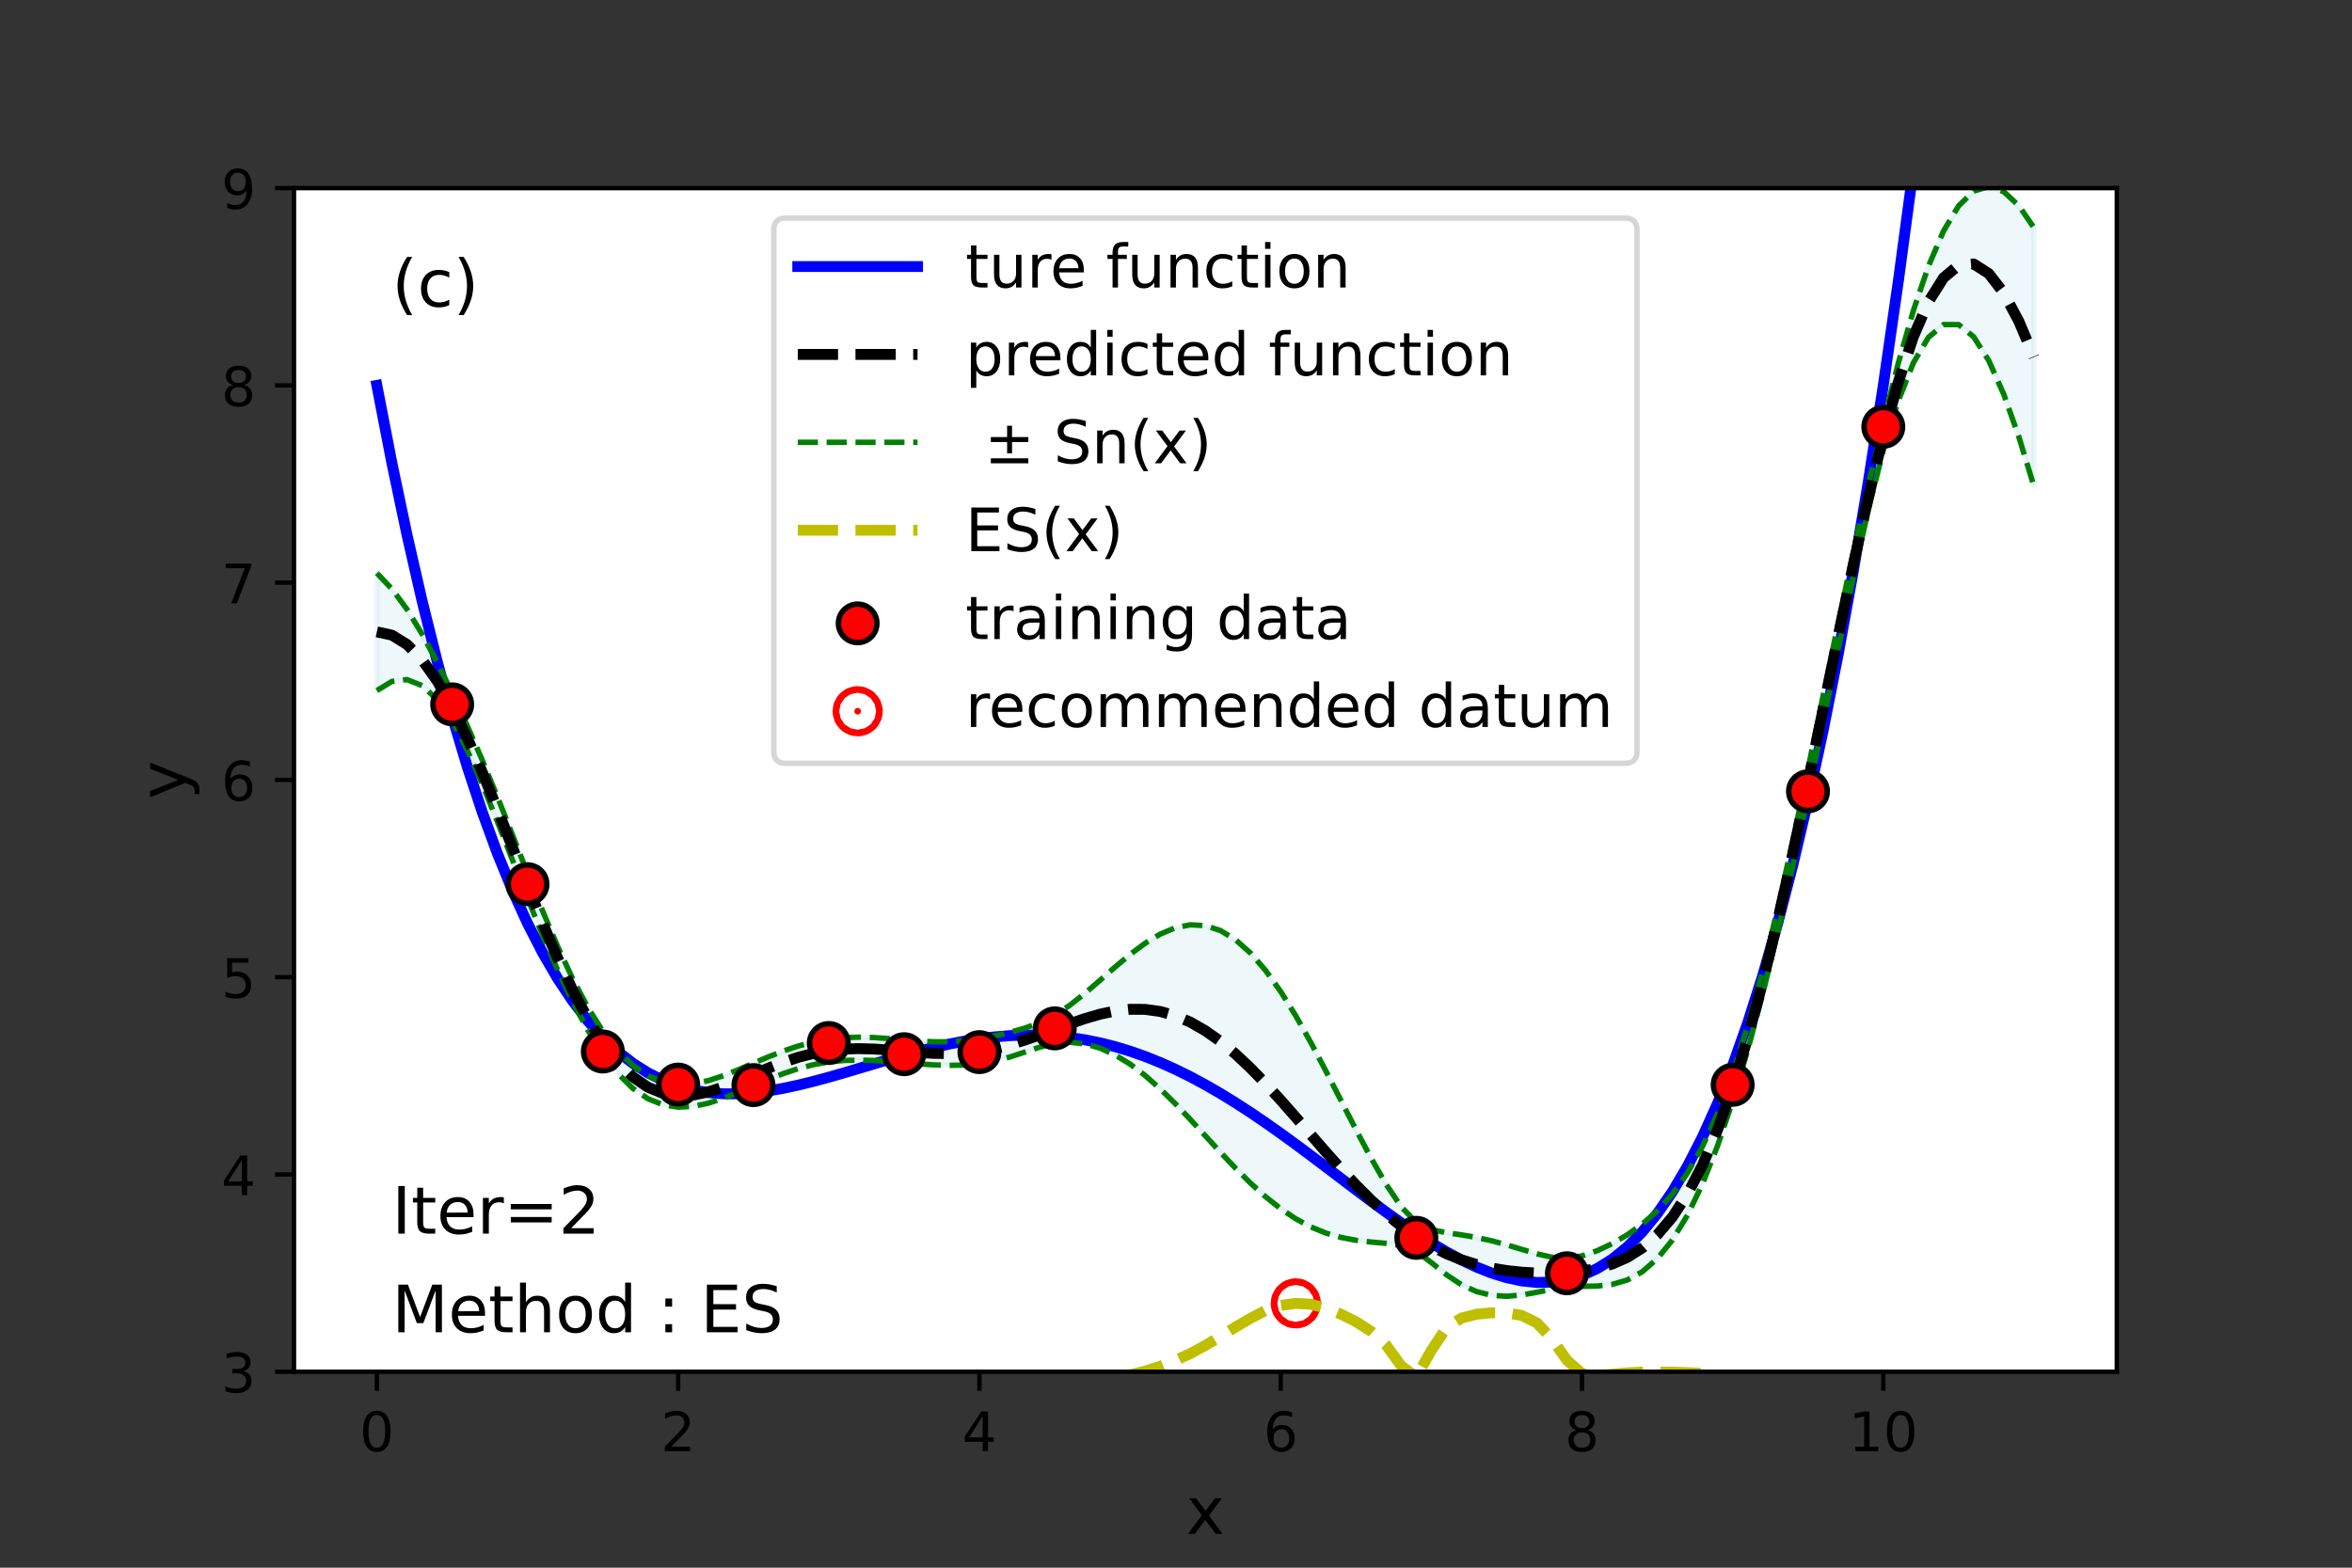 <?xml version="1.0" encoding="utf-8" standalone="no"?>
<!DOCTYPE svg PUBLIC "-//W3C//DTD SVG 1.1//EN"
  "http://www.w3.org/Graphics/SVG/1.1/DTD/svg11.dtd">
<!-- Created with matplotlib (https://matplotlib.org/) -->
<svg height="288pt" version="1.1" viewBox="0 0 432 288" width="432pt" xmlns="http://www.w3.org/2000/svg" xmlns:xlink="http://www.w3.org/1999/xlink">
 <rect x="0" y="0" width="432" height="288" fill="#333333" stroke="none"/>
 <defs>
  <style type="text/css">*{stroke-linecap:butt;stroke-linejoin:round;}</style>
 </defs>
 <g id="figure_1">
  <g id="patch_1">
   <path d="M 0 288 
L 432 288 
L 432 0 
L 0 0 
z
" style="fill:none;"/>
  </g>
  <g id="axes_1">
   <g id="patch_2">
    <path d="M 54 252 
L 388.8 252 
L 388.8 34.56 
L 54 34.56 
z
" style="fill:#ffffff;"/>
   </g>
   <g id="PolyCollection_1">
    <defs>
     <path d="M 69.218 -182.708 
L 69.218 -161.127 
L 71.985 -162.822 
L 74.752 -163.153 
L 77.519 -162.052 
L 80.286 -159.492 
L 83.053 -155.492 
L 85.82 -150.184 
L 88.587 -143.903 
L 91.354 -137.066 
L 94.121 -130.012 
L 96.888 -122.991 
L 99.655 -116.199 
L 102.421 -109.805 
L 105.188 -103.952 
L 107.955 -98.766 
L 110.722 -94.348 
L 113.489 -90.765 
L 116.256 -88.039 
L 119.023 -86.151 
L 121.79 -85.038 
L 124.557 -84.607 
L 127.324 -84.745 
L 130.091 -85.328 
L 132.858 -86.231 
L 135.625 -87.334 
L 138.392 -88.525 
L 141.159 -89.704 
L 143.926 -90.786 
L 146.693 -91.705 
L 149.46 -92.419 
L 152.226 -92.907 
L 154.993 -93.176 
L 157.76 -93.251 
L 160.527 -93.176 
L 163.294 -92.999 
L 166.061 -92.773 
L 168.828 -92.547 
L 171.595 -92.366 
L 174.362 -92.279 
L 177.129 -92.335 
L 179.896 -92.587 
L 182.663 -93.074 
L 185.43 -93.8 
L 188.197 -94.706 
L 190.964 -95.627 
L 193.731 -96.302 
L 196.498 -96.522 
L 199.264 -96.235 
L 202.031 -95.455 
L 204.798 -94.206 
L 207.565 -92.512 
L 210.332 -90.415 
L 213.099 -87.97 
L 215.866 -85.248 
L 218.633 -82.335 
L 221.4 -79.322 
L 224.167 -76.307 
L 226.934 -73.381 
L 229.701 -70.631 
L 232.468 -68.131 
L 235.235 -65.937 
L 238.002 -64.088 
L 240.769 -62.601 
L 243.536 -61.47 
L 246.302 -60.67 
L 249.069 -60.147 
L 251.836 -59.826 
L 254.603 -59.58 
L 257.37 -59.173 
L 260.137 -58.091 
L 262.904 -56.046 
L 265.671 -53.812 
L 268.438 -51.98 
L 271.205 -50.718 
L 273.972 -50.032 
L 276.739 -49.86 
L 279.506 -50.096 
L 282.273 -50.594 
L 285.04 -51.156 
L 287.807 -51.553 
L 290.574 -51.682 
L 293.34 -51.738 
L 296.107 -52.038 
L 298.874 -52.847 
L 301.641 -54.37 
L 304.408 -56.775 
L 307.175 -60.201 
L 309.942 -64.759 
L 312.709 -70.523 
L 315.476 -77.52 
L 318.243 -85.728 
L 321.01 -95.071 
L 323.777 -105.451 
L 326.544 -116.785 
L 329.311 -128.978 
L 332.078 -141.87 
L 334.845 -155.219 
L 337.612 -168.699 
L 340.379 -181.901 
L 343.145 -194.303 
L 345.912 -205.298 
L 348.679 -214.399 
L 351.446 -221.352 
L 354.213 -226.031 
L 356.98 -228.369 
L 359.747 -228.369 
L 362.514 -226.112 
L 365.281 -221.759 
L 368.048 -215.538 
L 370.815 -207.729 
L 373.582 -198.651 
L 373.582 -246.161 
L 373.582 -246.161 
L 370.815 -250.193 
L 368.048 -252.78 
L 365.281 -253.728 
L 362.514 -252.892 
L 359.747 -250.182 
L 356.98 -245.577 
L 354.213 -239.13 
L 351.446 -230.975 
L 348.679 -221.334 
L 345.912 -210.512 
L 343.145 -198.821 
L 340.379 -186.428 
L 337.612 -173.447 
L 334.845 -160.1 
L 332.078 -146.709 
L 329.311 -133.626 
L 326.544 -121.203 
L 323.777 -109.769 
L 321.01 -99.592 
L 318.243 -90.819 
L 315.476 -83.455 
L 312.709 -77.405 
L 309.942 -72.525 
L 307.175 -68.64 
L 304.408 -65.565 
L 301.641 -63.121 
L 298.874 -61.148 
L 296.107 -59.533 
L 293.34 -58.226 
L 290.574 -57.283 
L 287.807 -56.858 
L 285.04 -57.039 
L 282.273 -57.661 
L 279.506 -58.478 
L 276.739 -59.311 
L 273.972 -60.057 
L 271.205 -60.666 
L 268.438 -61.141 
L 265.671 -61.548 
L 262.904 -62.102 
L 260.137 -63.423 
L 257.37 -66.295 
L 254.603 -70.415 
L 251.836 -75.23 
L 249.069 -80.439 
L 246.302 -85.834 
L 243.536 -91.233 
L 240.769 -96.467 
L 238.002 -101.38 
L 235.235 -105.832 
L 232.468 -109.705 
L 229.701 -112.903 
L 226.934 -115.363 
L 224.167 -117.047 
L 221.4 -117.952 
L 218.633 -118.103 
L 215.866 -117.557 
L 213.099 -116.394 
L 210.332 -114.72 
L 207.565 -112.655 
L 204.798 -110.334 
L 202.031 -107.904 
L 199.264 -105.514 
L 196.498 -103.326 
L 193.731 -101.498 
L 190.964 -100.12 
L 188.197 -99.114 
L 185.43 -98.329 
L 182.663 -97.682 
L 179.896 -97.167 
L 177.129 -96.806 
L 174.362 -96.62 
L 171.595 -96.607 
L 168.828 -96.739 
L 166.061 -96.96 
L 163.294 -97.201 
L 160.527 -97.39 
L 157.76 -97.463 
L 154.993 -97.37 
L 152.226 -97.08 
L 149.46 -96.575 
L 146.693 -95.855 
L 143.926 -94.938 
L 141.159 -93.862 
L 138.392 -92.687 
L 135.625 -91.493 
L 132.858 -90.385 
L 130.091 -89.478 
L 127.324 -88.901 
L 124.557 -88.78 
L 121.79 -89.232 
L 119.023 -90.363 
L 116.256 -92.256 
L 113.489 -94.97 
L 110.722 -98.539 
L 107.955 -102.96 
L 105.188 -108.193 
L 102.421 -114.146 
L 99.655 -120.674 
L 96.888 -127.581 
L 94.121 -134.64 
L 91.354 -141.621 
L 88.587 -148.333 
L 85.82 -154.682 
L 83.053 -160.692 
L 80.286 -166.356 
L 77.519 -171.535 
L 74.752 -176.061 
L 71.985 -179.81 
L 69.218 -182.708 
z
" id="m2785d3d407" style="stroke:#add8e6;stroke-opacity:0.2;"/>
    </defs>
    <g clip-path="url(#p5cb9792a2f)">
     <use style="fill:#add8e6;fill-opacity:0.2;stroke:#add8e6;stroke-opacity:0.2;" x="0" xlink:href="#m2785d3d407" y="288"/>
    </g>
   </g>
   <g id="PathCollection_1">
    <defs>
     <path d="M 0 0.612 
C 0.162 0.612 0.318 0.548 0.433 0.433 
C 0.548 0.318 0.612 0.162 0.612 0 
C 0.612 -0.162 0.548 -0.318 0.433 -0.433 
C 0.318 -0.548 0.162 -0.612 0 -0.612 
C -0.162 -0.612 -0.318 -0.548 -0.433 -0.433 
C -0.548 -0.318 -0.612 -0.162 -0.612 0 
C -0.612 0.162 -0.548 0.318 -0.433 0.433 
C -0.318 0.548 -0.162 0.612 0 0.612 
z
" id="m9cb3195e6c" style="stroke:#ff0000;stroke-width:8;"/>
    </defs>
    <g clip-path="url(#p5cb9792a2f)">
     <use style="fill:#ff0000;stroke:#ff0000;stroke-width:8;" x="238.002" xlink:href="#m9cb3195e6c" y="239.444"/>
    </g>
   </g>
   <g id="matplotlib.axis_1">
    <g id="xtick_1">
     <g id="line2d_1">
      <defs>
       <path d="M 0 0 
L 0 3.5 
" id="m9c4078c1d6" style="stroke:#000000;stroke-width:0.8;"/>
      </defs>
      <g>
       <use style="stroke:#000000;stroke-width:0.8;" x="69.218" xlink:href="#m9c4078c1d6" y="252"/>
      </g>
     </g>
     <g id="text_1">
      <!-- 0 -->
      <g transform="translate(66.037 266.598)scale(0.1 -0.1)">
       <defs>
        <path d="M 31.781 66.406 
Q 24.172 66.406 20.328 58.906 
Q 16.5 51.422 16.5 36.375 
Q 16.5 21.391 20.328 13.891 
Q 24.172 6.391 31.781 6.391 
Q 39.453 6.391 43.281 13.891 
Q 47.125 21.391 47.125 36.375 
Q 47.125 51.422 43.281 58.906 
Q 39.453 66.406 31.781 66.406 
z
M 31.781 74.219 
Q 44.047 74.219 50.516 64.516 
Q 56.984 54.828 56.984 36.375 
Q 56.984 17.969 50.516 8.266 
Q 44.047 -1.422 31.781 -1.422 
Q 19.531 -1.422 13.062 8.266 
Q 6.594 17.969 6.594 36.375 
Q 6.594 54.828 13.062 64.516 
Q 19.531 74.219 31.781 74.219 
z
" id="DejaVuSans-48"/>
       </defs>
       <use xlink:href="#DejaVuSans-48"/>
      </g>
     </g>
    </g>
    <g id="xtick_2">
     <g id="line2d_2">
      <g>
       <use style="stroke:#000000;stroke-width:0.8;" x="124.557" xlink:href="#m9c4078c1d6" y="252"/>
      </g>
     </g>
     <g id="text_2">
      <!-- 2 -->
      <g transform="translate(121.376 266.598)scale(0.1 -0.1)">
       <defs>
        <path d="M 19.188 8.297 
L 53.609 8.297 
L 53.609 0 
L 7.328 0 
L 7.328 8.297 
Q 12.938 14.109 22.625 23.891 
Q 32.328 33.688 34.812 36.531 
Q 39.547 41.844 41.422 45.531 
Q 43.312 49.219 43.312 52.781 
Q 43.312 58.594 39.234 62.25 
Q 35.156 65.922 28.609 65.922 
Q 23.969 65.922 18.812 64.312 
Q 13.672 62.703 7.812 59.422 
L 7.812 69.391 
Q 13.766 71.781 18.938 73 
Q 24.125 74.219 28.422 74.219 
Q 39.75 74.219 46.484 68.547 
Q 53.219 62.891 53.219 53.422 
Q 53.219 48.922 51.531 44.891 
Q 49.859 40.875 45.406 35.406 
Q 44.188 33.984 37.641 27.219 
Q 31.109 20.453 19.188 8.297 
z
" id="DejaVuSans-50"/>
       </defs>
       <use xlink:href="#DejaVuSans-50"/>
      </g>
     </g>
    </g>
    <g id="xtick_3">
     <g id="line2d_3">
      <g>
       <use style="stroke:#000000;stroke-width:0.8;" x="179.896" xlink:href="#m9c4078c1d6" y="252"/>
      </g>
     </g>
     <g id="text_3">
      <!-- 4 -->
      <g transform="translate(176.715 266.598)scale(0.1 -0.1)">
       <defs>
        <path d="M 37.797 64.312 
L 12.891 25.391 
L 37.797 25.391 
z
M 35.203 72.906 
L 47.609 72.906 
L 47.609 25.391 
L 58.016 25.391 
L 58.016 17.188 
L 47.609 17.188 
L 47.609 0 
L 37.797 0 
L 37.797 17.188 
L 4.891 17.188 
L 4.891 26.703 
z
" id="DejaVuSans-52"/>
       </defs>
       <use xlink:href="#DejaVuSans-52"/>
      </g>
     </g>
    </g>
    <g id="xtick_4">
     <g id="line2d_4">
      <g>
       <use style="stroke:#000000;stroke-width:0.8;" x="235.235" xlink:href="#m9c4078c1d6" y="252"/>
      </g>
     </g>
     <g id="text_4">
      <!-- 6 -->
      <g transform="translate(232.053 266.598)scale(0.1 -0.1)">
       <defs>
        <path d="M 33.016 40.375 
Q 26.375 40.375 22.484 35.828 
Q 18.609 31.297 18.609 23.391 
Q 18.609 15.531 22.484 10.953 
Q 26.375 6.391 33.016 6.391 
Q 39.656 6.391 43.531 10.953 
Q 47.406 15.531 47.406 23.391 
Q 47.406 31.297 43.531 35.828 
Q 39.656 40.375 33.016 40.375 
z
M 52.594 71.297 
L 52.594 62.312 
Q 48.875 64.062 45.094 64.984 
Q 41.312 65.922 37.594 65.922 
Q 27.828 65.922 22.672 59.328 
Q 17.531 52.734 16.797 39.406 
Q 19.672 43.656 24.016 45.922 
Q 28.375 48.188 33.594 48.188 
Q 44.578 48.188 50.953 41.516 
Q 57.328 34.859 57.328 23.391 
Q 57.328 12.156 50.688 5.359 
Q 44.047 -1.422 33.016 -1.422 
Q 20.359 -1.422 13.672 8.266 
Q 6.984 17.969 6.984 36.375 
Q 6.984 53.656 15.188 63.938 
Q 23.391 74.219 37.203 74.219 
Q 40.922 74.219 44.703 73.484 
Q 48.484 72.75 52.594 71.297 
z
" id="DejaVuSans-54"/>
       </defs>
       <use xlink:href="#DejaVuSans-54"/>
      </g>
     </g>
    </g>
    <g id="xtick_5">
     <g id="line2d_5">
      <g>
       <use style="stroke:#000000;stroke-width:0.8;" x="290.574" xlink:href="#m9c4078c1d6" y="252"/>
      </g>
     </g>
     <g id="text_5">
      <!-- 8 -->
      <g transform="translate(287.392 266.598)scale(0.1 -0.1)">
       <defs>
        <path d="M 31.781 34.625 
Q 24.75 34.625 20.719 30.859 
Q 16.703 27.094 16.703 20.516 
Q 16.703 13.922 20.719 10.156 
Q 24.75 6.391 31.781 6.391 
Q 38.812 6.391 42.859 10.172 
Q 46.922 13.969 46.922 20.516 
Q 46.922 27.094 42.891 30.859 
Q 38.875 34.625 31.781 34.625 
z
M 21.922 38.812 
Q 15.578 40.375 12.031 44.719 
Q 8.5 49.078 8.5 55.328 
Q 8.5 64.062 14.719 69.141 
Q 20.953 74.219 31.781 74.219 
Q 42.672 74.219 48.875 69.141 
Q 55.078 64.062 55.078 55.328 
Q 55.078 49.078 51.531 44.719 
Q 48 40.375 41.703 38.812 
Q 48.828 37.156 52.797 32.312 
Q 56.781 27.484 56.781 20.516 
Q 56.781 9.906 50.312 4.234 
Q 43.844 -1.422 31.781 -1.422 
Q 19.734 -1.422 13.25 4.234 
Q 6.781 9.906 6.781 20.516 
Q 6.781 27.484 10.781 32.312 
Q 14.797 37.156 21.922 38.812 
z
M 18.312 54.391 
Q 18.312 48.734 21.844 45.562 
Q 25.391 42.391 31.781 42.391 
Q 38.141 42.391 41.719 45.562 
Q 45.312 48.734 45.312 54.391 
Q 45.312 60.062 41.719 63.234 
Q 38.141 66.406 31.781 66.406 
Q 25.391 66.406 21.844 63.234 
Q 18.312 60.062 18.312 54.391 
z
" id="DejaVuSans-56"/>
       </defs>
       <use xlink:href="#DejaVuSans-56"/>
      </g>
     </g>
    </g>
    <g id="xtick_6">
     <g id="line2d_6">
      <g>
       <use style="stroke:#000000;stroke-width:0.8;" x="345.912" xlink:href="#m9c4078c1d6" y="252"/>
      </g>
     </g>
     <g id="text_6">
      <!-- 10 -->
      <g transform="translate(339.55 266.598)scale(0.1 -0.1)">
       <defs>
        <path d="M 12.406 8.297 
L 28.516 8.297 
L 28.516 63.922 
L 10.984 60.406 
L 10.984 69.391 
L 28.422 72.906 
L 38.281 72.906 
L 38.281 8.297 
L 54.391 8.297 
L 54.391 0 
L 12.406 0 
z
" id="DejaVuSans-49"/>
       </defs>
       <use xlink:href="#DejaVuSans-49"/>
       <use x="63.623" xlink:href="#DejaVuSans-48"/>
      </g>
     </g>
    </g>
    <g id="text_7">
     <!-- x -->
     <g transform="translate(217.849 281.796)scale(0.12 -0.12)">
      <defs>
       <path d="M 54.891 54.688 
L 35.109 28.078 
L 55.906 0 
L 45.312 0 
L 29.391 21.484 
L 13.484 0 
L 2.875 0 
L 24.125 28.609 
L 4.688 54.688 
L 15.281 54.688 
L 29.781 35.203 
L 44.281 54.688 
z
" id="DejaVuSans-120"/>
      </defs>
      <use xlink:href="#DejaVuSans-120"/>
     </g>
    </g>
   </g>
   <g id="matplotlib.axis_2">
    <g id="ytick_1">
     <g id="line2d_7">
      <defs>
       <path d="M 0 0 
L -3.5 0 
" id="mf09c7301d6" style="stroke:#000000;stroke-width:0.8;"/>
      </defs>
      <g>
       <use style="stroke:#000000;stroke-width:0.8;" x="54" xlink:href="#mf09c7301d6" y="252"/>
      </g>
     </g>
     <g id="text_8">
      <!-- 3 -->
      <g transform="translate(40.638 255.799)scale(0.1 -0.1)">
       <defs>
        <path d="M 40.578 39.312 
Q 47.656 37.797 51.625 33 
Q 55.609 28.219 55.609 21.188 
Q 55.609 10.406 48.188 4.484 
Q 40.766 -1.422 27.094 -1.422 
Q 22.516 -1.422 17.656 -0.516 
Q 12.797 0.391 7.625 2.203 
L 7.625 11.719 
Q 11.719 9.328 16.594 8.109 
Q 21.484 6.891 26.812 6.891 
Q 36.078 6.891 40.938 10.547 
Q 45.797 14.203 45.797 21.188 
Q 45.797 27.641 41.281 31.266 
Q 36.766 34.906 28.719 34.906 
L 20.219 34.906 
L 20.219 43.016 
L 29.109 43.016 
Q 36.375 43.016 40.234 45.922 
Q 44.094 48.828 44.094 54.297 
Q 44.094 59.906 40.109 62.906 
Q 36.141 65.922 28.719 65.922 
Q 24.656 65.922 20.016 65.031 
Q 15.375 64.156 9.812 62.312 
L 9.812 71.094 
Q 15.438 72.656 20.344 73.438 
Q 25.25 74.219 29.594 74.219 
Q 40.828 74.219 47.359 69.109 
Q 53.906 64.016 53.906 55.328 
Q 53.906 49.266 50.438 45.094 
Q 46.969 40.922 40.578 39.312 
z
" id="DejaVuSans-51"/>
       </defs>
       <use xlink:href="#DejaVuSans-51"/>
      </g>
     </g>
    </g>
    <g id="ytick_2">
     <g id="line2d_8">
      <g>
       <use style="stroke:#000000;stroke-width:0.8;" x="54" xlink:href="#mf09c7301d6" y="215.76"/>
      </g>
     </g>
     <g id="text_9">
      <!-- 4 -->
      <g transform="translate(40.638 219.559)scale(0.1 -0.1)">
       <use xlink:href="#DejaVuSans-52"/>
      </g>
     </g>
    </g>
    <g id="ytick_3">
     <g id="line2d_9">
      <g>
       <use style="stroke:#000000;stroke-width:0.8;" x="54" xlink:href="#mf09c7301d6" y="179.52"/>
      </g>
     </g>
     <g id="text_10">
      <!-- 5 -->
      <g transform="translate(40.638 183.319)scale(0.1 -0.1)">
       <defs>
        <path d="M 10.797 72.906 
L 49.516 72.906 
L 49.516 64.594 
L 19.828 64.594 
L 19.828 46.734 
Q 21.969 47.469 24.109 47.828 
Q 26.266 48.188 28.422 48.188 
Q 40.625 48.188 47.75 41.5 
Q 54.891 34.812 54.891 23.391 
Q 54.891 11.625 47.562 5.094 
Q 40.234 -1.422 26.906 -1.422 
Q 22.312 -1.422 17.547 -0.641 
Q 12.797 0.141 7.719 1.703 
L 7.719 11.625 
Q 12.109 9.234 16.797 8.062 
Q 21.484 6.891 26.703 6.891 
Q 35.156 6.891 40.078 11.328 
Q 45.016 15.766 45.016 23.391 
Q 45.016 31 40.078 35.438 
Q 35.156 39.891 26.703 39.891 
Q 22.75 39.891 18.812 39.016 
Q 14.891 38.141 10.797 36.281 
z
" id="DejaVuSans-53"/>
       </defs>
       <use xlink:href="#DejaVuSans-53"/>
      </g>
     </g>
    </g>
    <g id="ytick_4">
     <g id="line2d_10">
      <g>
       <use style="stroke:#000000;stroke-width:0.8;" x="54" xlink:href="#mf09c7301d6" y="143.28"/>
      </g>
     </g>
     <g id="text_11">
      <!-- 6 -->
      <g transform="translate(40.638 147.079)scale(0.1 -0.1)">
       <use xlink:href="#DejaVuSans-54"/>
      </g>
     </g>
    </g>
    <g id="ytick_5">
     <g id="line2d_11">
      <g>
       <use style="stroke:#000000;stroke-width:0.8;" x="54" xlink:href="#mf09c7301d6" y="107.04"/>
      </g>
     </g>
     <g id="text_12">
      <!-- 7 -->
      <g transform="translate(40.638 110.839)scale(0.1 -0.1)">
       <defs>
        <path d="M 8.203 72.906 
L 55.078 72.906 
L 55.078 68.703 
L 28.609 0 
L 18.312 0 
L 43.219 64.594 
L 8.203 64.594 
z
" id="DejaVuSans-55"/>
       </defs>
       <use xlink:href="#DejaVuSans-55"/>
      </g>
     </g>
    </g>
    <g id="ytick_6">
     <g id="line2d_12">
      <g>
       <use style="stroke:#000000;stroke-width:0.8;" x="54" xlink:href="#mf09c7301d6" y="70.8"/>
      </g>
     </g>
     <g id="text_13">
      <!-- 8 -->
      <g transform="translate(40.638 74.599)scale(0.1 -0.1)">
       <use xlink:href="#DejaVuSans-56"/>
      </g>
     </g>
    </g>
    <g id="ytick_7">
     <g id="line2d_13">
      <g>
       <use style="stroke:#000000;stroke-width:0.8;" x="54" xlink:href="#mf09c7301d6" y="34.56"/>
      </g>
     </g>
     <g id="text_14">
      <!-- 9 -->
      <g transform="translate(40.638 38.359)scale(0.1 -0.1)">
       <defs>
        <path d="M 10.984 1.516 
L 10.984 10.5 
Q 14.703 8.734 18.5 7.812 
Q 22.312 6.891 25.984 6.891 
Q 35.75 6.891 40.891 13.453 
Q 46.047 20.016 46.781 33.406 
Q 43.953 29.203 39.594 26.953 
Q 35.25 24.703 29.984 24.703 
Q 19.047 24.703 12.672 31.312 
Q 6.297 37.938 6.297 49.422 
Q 6.297 60.641 12.938 67.422 
Q 19.578 74.219 30.609 74.219 
Q 43.266 74.219 49.922 64.516 
Q 56.594 54.828 56.594 36.375 
Q 56.594 19.141 48.406 8.859 
Q 40.234 -1.422 26.422 -1.422 
Q 22.703 -1.422 18.891 -0.688 
Q 15.094 0.047 10.984 1.516 
z
M 30.609 32.422 
Q 37.25 32.422 41.125 36.953 
Q 45.016 41.5 45.016 49.422 
Q 45.016 57.281 41.125 61.844 
Q 37.25 66.406 30.609 66.406 
Q 23.969 66.406 20.094 61.844 
Q 16.219 57.281 16.219 49.422 
Q 16.219 41.5 20.094 36.953 
Q 23.969 32.422 30.609 32.422 
z
" id="DejaVuSans-57"/>
       </defs>
       <use xlink:href="#DejaVuSans-57"/>
      </g>
     </g>
    </g>
    <g id="text_15">
     <!-- y -->
     <g transform="translate(34.142 146.831)rotate(-90)scale(0.12 -0.12)">
      <defs>
       <path d="M 32.172 -5.078 
Q 28.375 -14.844 24.75 -17.812 
Q 21.141 -20.797 15.094 -20.797 
L 7.906 -20.797 
L 7.906 -13.281 
L 13.188 -13.281 
Q 16.891 -13.281 18.938 -11.516 
Q 21 -9.766 23.484 -3.219 
L 25.094 0.875 
L 2.984 54.688 
L 12.5 54.688 
L 29.594 11.922 
L 46.688 54.688 
L 56.203 54.688 
z
" id="DejaVuSans-121"/>
      </defs>
      <use xlink:href="#DejaVuSans-121"/>
     </g>
    </g>
   </g>
   <g id="line2d_14">
    <path clip-path="url(#p5cb9792a2f)" d="M 69.218 70.8 
L 71.985 85.084 
L 74.752 98.255 
L 77.519 110.365 
L 80.286 121.466 
L 83.053 131.608 
L 85.82 140.842 
L 88.587 149.214 
L 91.354 156.771 
L 94.121 163.561 
L 96.888 169.626 
L 99.655 175.012 
L 102.421 179.761 
L 105.188 183.913 
L 107.955 187.509 
L 110.722 190.589 
L 113.489 193.19 
L 116.256 195.349 
L 119.023 197.101 
L 121.79 198.482 
L 124.557 199.524 
L 127.324 200.261 
L 130.091 200.723 
L 132.858 200.94 
L 135.625 200.941 
L 138.392 200.754 
L 141.159 200.406 
L 143.926 199.922 
L 146.693 199.327 
L 149.46 198.643 
L 152.226 197.894 
L 154.993 197.099 
L 157.76 196.279 
L 160.527 195.453 
L 163.294 194.638 
L 166.061 193.851 
L 168.828 193.106 
L 171.595 192.419 
L 174.362 191.803 
L 177.129 191.268 
L 179.896 190.827 
L 182.663 190.488 
L 185.43 190.261 
L 188.197 190.153 
L 190.964 190.17 
L 193.731 190.317 
L 196.498 190.599 
L 199.264 191.018 
L 202.031 191.576 
L 204.798 192.273 
L 207.565 193.11 
L 210.332 194.084 
L 213.099 195.194 
L 215.866 196.434 
L 218.633 197.8 
L 221.4 199.287 
L 224.167 200.885 
L 226.934 202.589 
L 229.701 204.386 
L 232.468 206.268 
L 235.235 208.222 
L 238.002 210.235 
L 240.769 212.294 
L 243.536 214.383 
L 246.302 216.485 
L 249.069 218.584 
L 251.836 220.661 
L 254.603 222.696 
L 257.37 224.668 
L 260.137 226.556 
L 262.904 228.335 
L 265.671 229.983 
L 268.438 231.473 
L 271.205 232.78 
L 273.972 233.875 
L 276.739 234.729 
L 279.506 235.314 
L 282.273 235.598 
L 285.04 235.548 
L 287.807 235.132 
L 290.574 234.315 
L 293.34 233.061 
L 296.107 231.335 
L 298.874 229.098 
L 301.641 226.31 
L 304.408 222.933 
L 307.175 218.925 
L 309.942 214.244 
L 312.709 208.846 
L 315.476 202.686 
L 318.243 195.719 
L 321.01 187.899 
L 323.777 179.176 
L 326.544 169.503 
L 329.311 158.828 
L 332.078 147.101 
L 334.845 134.269 
L 337.612 120.278 
L 340.379 105.074 
L 343.145 88.6 
L 345.912 70.8 
L 348.679 51.616 
L 351.446 30.987 
L 354.213 8.855 
L 355.364 -1 
" style="fill:none;stroke:#0000ff;stroke-linecap:square;stroke-width:2;"/>
   </g>
   <g id="line2d_15">
    <path clip-path="url(#p5cb9792a2f)" d="M 69.218 126.873 
L 71.985 125.178 
L 74.752 124.847 
L 77.519 125.948 
L 80.286 128.508 
L 83.053 132.508 
L 85.82 137.816 
L 88.587 144.097 
L 91.354 150.934 
L 94.121 157.988 
L 96.888 165.009 
L 99.655 171.801 
L 102.421 178.195 
L 105.188 184.048 
L 107.955 189.234 
L 110.722 193.652 
L 113.489 197.235 
L 116.256 199.961 
L 119.023 201.849 
L 121.79 202.962 
L 124.557 203.393 
L 127.324 203.255 
L 130.091 202.672 
L 132.858 201.769 
L 135.625 200.666 
L 138.392 199.475 
L 141.159 198.296 
L 143.926 197.214 
L 146.693 196.295 
L 149.46 195.581 
L 152.226 195.093 
L 154.993 194.824 
L 157.76 194.749 
L 160.527 194.824 
L 163.294 195.001 
L 166.061 195.227 
L 168.828 195.453 
L 171.595 195.634 
L 174.362 195.721 
L 177.129 195.665 
L 179.896 195.413 
L 182.663 194.926 
L 185.43 194.2 
L 188.197 193.294 
L 190.964 192.373 
L 193.731 191.698 
L 196.498 191.478 
L 199.264 191.765 
L 202.031 192.545 
L 204.798 193.794 
L 207.565 195.488 
L 210.332 197.585 
L 213.099 200.03 
L 215.866 202.752 
L 218.633 205.665 
L 221.4 208.678 
L 224.167 211.693 
L 226.934 214.619 
L 229.701 217.369 
L 232.468 219.869 
L 235.235 222.063 
L 238.002 223.912 
L 240.769 225.399 
L 243.536 226.53 
L 246.302 227.33 
L 249.069 227.853 
L 251.836 228.174 
L 254.603 228.42 
L 257.37 228.827 
L 260.137 229.909 
L 262.904 231.954 
L 265.671 234.188 
L 268.438 236.02 
L 271.205 237.282 
L 273.972 237.968 
L 276.739 238.14 
L 279.506 237.904 
L 282.273 237.406 
L 285.04 236.844 
L 287.807 236.447 
L 290.574 236.318 
L 293.34 236.262 
L 296.107 235.962 
L 298.874 235.153 
L 301.641 233.63 
L 304.408 231.225 
L 307.175 227.799 
L 309.942 223.241 
L 312.709 217.477 
L 315.476 210.48 
L 318.243 202.272 
L 321.01 192.929 
L 323.777 182.549 
L 326.544 171.215 
L 329.311 159.022 
L 332.078 146.13 
L 334.845 132.781 
L 337.612 119.301 
L 340.379 106.099 
L 343.145 93.697 
L 345.912 82.702 
L 348.679 73.601 
L 351.446 66.648 
L 354.213 61.969 
L 356.98 59.631 
L 359.747 59.631 
L 362.514 61.888 
L 365.281 66.241 
L 368.048 72.462 
L 370.815 80.271 
L 373.582 89.349 
" style="fill:none;stroke:#008000;stroke-dasharray:3.7,1.6;stroke-dashoffset:0;"/>
   </g>
   <g id="line2d_16">
    <path clip-path="url(#p5cb9792a2f)" d="M 69.218 105.292 
L 71.985 108.19 
L 74.752 111.939 
L 77.519 116.465 
L 80.286 121.644 
L 83.053 127.308 
L 85.82 133.318 
L 88.587 139.667 
L 91.354 146.379 
L 94.121 153.36 
L 96.888 160.419 
L 99.655 167.326 
L 102.421 173.854 
L 105.188 179.807 
L 107.955 185.04 
L 110.722 189.461 
L 113.489 193.03 
L 116.256 195.744 
L 119.023 197.637 
L 121.79 198.768 
L 124.557 199.22 
L 127.324 199.099 
L 130.091 198.522 
L 132.858 197.615 
L 135.625 196.507 
L 138.392 195.313 
L 141.159 194.138 
L 143.926 193.062 
L 146.693 192.145 
L 149.46 191.425 
L 152.226 190.92 
L 154.993 190.63 
L 157.76 190.537 
L 160.527 190.61 
L 163.294 190.799 
L 166.061 191.04 
L 168.828 191.261 
L 171.595 191.393 
L 174.362 191.38 
L 177.129 191.194 
L 179.896 190.833 
L 182.663 190.318 
L 185.43 189.671 
L 188.197 188.886 
L 190.964 187.88 
L 193.731 186.502 
L 196.498 184.674 
L 199.264 182.486 
L 202.031 180.096 
L 204.798 177.666 
L 207.565 175.345 
L 210.332 173.28 
L 213.099 171.606 
L 215.866 170.443 
L 218.633 169.897 
L 221.4 170.048 
L 224.167 170.953 
L 226.934 172.637 
L 229.701 175.097 
L 232.468 178.295 
L 235.235 182.168 
L 238.002 186.62 
L 240.769 191.533 
L 243.536 196.767 
L 246.302 202.166 
L 249.069 207.561 
L 251.836 212.77 
L 254.603 217.585 
L 257.37 221.705 
L 260.137 224.577 
L 262.904 225.898 
L 265.671 226.452 
L 268.438 226.859 
L 271.205 227.334 
L 273.972 227.943 
L 276.739 228.689 
L 279.506 229.522 
L 282.273 230.339 
L 285.04 230.961 
L 287.807 231.142 
L 290.574 230.717 
L 293.34 229.774 
L 296.107 228.467 
L 298.874 226.852 
L 301.641 224.879 
L 304.408 222.435 
L 307.175 219.36 
L 309.942 215.475 
L 312.709 210.595 
L 315.476 204.545 
L 318.243 197.181 
L 321.01 188.408 
L 323.777 178.231 
L 326.544 166.797 
L 329.311 154.374 
L 332.078 141.291 
L 334.845 127.9 
L 337.612 114.553 
L 340.379 101.572 
L 343.145 89.179 
L 345.912 77.488 
L 348.679 66.666 
L 351.446 57.025 
L 354.213 48.87 
L 356.98 42.423 
L 359.747 37.818 
L 362.514 35.108 
L 365.281 34.272 
L 368.048 35.22 
L 370.815 37.807 
L 373.582 41.839 
" style="fill:none;stroke:#008000;stroke-dasharray:3.7,1.6;stroke-dashoffset:0;"/>
   </g>
   <g id="line2d_17">
    <path clip-path="url(#p5cb9792a2f)" d="M 69.218 255.967 
L 71.985 255.787 
L 74.752 255.444 
L 77.519 254.872 
L 80.286 254.078 
L 83.053 253.52 
L 85.82 253.915 
L 88.587 254.52 
L 91.354 254.645 
L 94.121 254.433 
L 96.888 254.13 
L 99.655 253.93 
L 102.421 253.94 
L 105.188 254.119 
L 107.955 254.314 
L 110.722 254.401 
L 113.489 254.363 
L 116.256 254.265 
L 119.023 254.185 
L 121.79 254.168 
L 124.557 254.211 
L 127.324 254.269 
L 130.091 254.303 
L 132.858 254.298 
L 135.625 254.275 
L 138.392 254.261 
L 141.159 254.27 
L 143.926 254.29 
L 146.693 254.292 
L 149.46 254.261 
L 152.226 254.207 
L 154.993 254.168 
L 157.76 254.179 
L 160.527 254.243 
L 163.294 254.319 
L 166.061 254.341 
L 168.828 254.26 
L 171.595 254.093 
L 174.362 253.937 
L 177.129 253.904 
L 179.896 254.016 
L 182.663 254.192 
L 185.43 254.303 
L 188.197 254.207 
L 190.964 253.819 
L 193.731 253.473 
L 196.498 253.519 
L 199.264 253.587 
L 202.031 253.454 
L 204.798 253.115 
L 207.565 252.59 
L 210.332 251.887 
L 213.099 251 
L 215.866 249.924 
L 218.633 248.663 
L 221.4 247.166 
L 224.167 245.499 
L 226.934 243.798 
L 229.701 242.175 
L 232.468 240.744 
L 235.235 239.819 
L 238.002 239.444 
L 240.769 239.599 
L 243.536 240.324 
L 246.302 241.432 
L 249.069 242.816 
L 251.836 244.58 
L 254.603 247.12 
L 257.37 250.935 
L 260.137 252.972 
L 262.904 248.071 
L 265.671 243.902 
L 268.438 242.144 
L 271.205 241.434 
L 273.972 241.168 
L 276.739 241.2 
L 279.506 241.659 
L 282.273 243.019 
L 285.04 245.951 
L 287.807 249.885 
L 290.574 252.335 
L 293.34 252.73 
L 296.107 252.463 
L 298.874 252.209 
L 301.641 252.077 
L 304.408 252.045 
L 307.175 252.079 
L 309.942 252.166 
L 312.709 252.319 
L 315.476 252.591 
L 318.243 253.066 
L 321.01 253.669 
L 323.777 254.007 
L 326.544 253.902 
L 329.311 253.67 
L 332.078 253.614 
L 334.845 253.801 
L 337.612 254.105 
L 340.379 254.239 
L 343.145 253.888 
L 345.912 253.496 
L 348.679 253.921 
L 351.446 254.667 
L 354.213 255.266 
L 356.98 255.663 
L 359.747 255.893 
L 362.514 255.996 
L 365.281 256.003 
L 368.048 255.935 
L 370.815 255.811 
L 373.582 255.644 
" style="fill:none;stroke:#bfbf00;stroke-dasharray:7.4,3.2;stroke-dashoffset:0;stroke-width:2;"/>
   </g>
   <g id="patch_3">
    <path d="M 54 252 
L 54 34.56 
" style="fill:none;stroke:#000000;stroke-linecap:square;stroke-linejoin:miter;stroke-width:0.8;"/>
   </g>
   <g id="patch_4">
    <path d="M 388.8 252 
L 388.8 34.56 
" style="fill:none;stroke:#000000;stroke-linecap:square;stroke-linejoin:miter;stroke-width:0.8;"/>
   </g>
   <g id="patch_5">
    <path d="M 54 252 
L 388.8 252 
" style="fill:none;stroke:#000000;stroke-linecap:square;stroke-linejoin:miter;stroke-width:0.8;"/>
   </g>
   <g id="patch_6">
    <path d="M 54 34.56 
L 388.8 34.56 
" style="fill:none;stroke:#000000;stroke-linecap:square;stroke-linejoin:miter;stroke-width:0.8;"/>
   </g>
   <g id="text_16">
    <!-- Method : ES -->
    <g transform="translate(71.985 244.752)scale(0.12 -0.12)">
     <defs>
      <path d="M 9.812 72.906 
L 24.516 72.906 
L 43.109 23.297 
L 61.812 72.906 
L 76.516 72.906 
L 76.516 0 
L 66.891 0 
L 66.891 64.016 
L 48.094 14.016 
L 38.188 14.016 
L 19.391 64.016 
L 19.391 0 
L 9.812 0 
z
" id="DejaVuSans-77"/>
      <path d="M 56.203 29.594 
L 56.203 25.203 
L 14.891 25.203 
Q 15.484 15.922 20.484 11.062 
Q 25.484 6.203 34.422 6.203 
Q 39.594 6.203 44.453 7.469 
Q 49.312 8.734 54.109 11.281 
L 54.109 2.781 
Q 49.266 0.734 44.188 -0.344 
Q 39.109 -1.422 33.891 -1.422 
Q 20.797 -1.422 13.156 6.188 
Q 5.516 13.812 5.516 26.812 
Q 5.516 40.234 12.766 48.109 
Q 20.016 56 32.328 56 
Q 43.359 56 49.781 48.891 
Q 56.203 41.797 56.203 29.594 
z
M 47.219 32.234 
Q 47.125 39.594 43.094 43.984 
Q 39.062 48.391 32.422 48.391 
Q 24.906 48.391 20.391 44.141 
Q 15.875 39.891 15.188 32.172 
z
" id="DejaVuSans-101"/>
      <path d="M 18.312 70.219 
L 18.312 54.688 
L 36.812 54.688 
L 36.812 47.703 
L 18.312 47.703 
L 18.312 18.016 
Q 18.312 11.328 20.141 9.422 
Q 21.969 7.516 27.594 7.516 
L 36.812 7.516 
L 36.812 0 
L 27.594 0 
Q 17.188 0 13.234 3.875 
Q 9.281 7.766 9.281 18.016 
L 9.281 47.703 
L 2.688 47.703 
L 2.688 54.688 
L 9.281 54.688 
L 9.281 70.219 
z
" id="DejaVuSans-116"/>
      <path d="M 54.891 33.016 
L 54.891 0 
L 45.906 0 
L 45.906 32.719 
Q 45.906 40.484 42.875 44.328 
Q 39.844 48.188 33.797 48.188 
Q 26.516 48.188 22.312 43.547 
Q 18.109 38.922 18.109 30.906 
L 18.109 0 
L 9.078 0 
L 9.078 75.984 
L 18.109 75.984 
L 18.109 46.188 
Q 21.344 51.125 25.703 53.562 
Q 30.078 56 35.797 56 
Q 45.219 56 50.047 50.172 
Q 54.891 44.344 54.891 33.016 
z
" id="DejaVuSans-104"/>
      <path d="M 30.609 48.391 
Q 23.391 48.391 19.188 42.75 
Q 14.984 37.109 14.984 27.297 
Q 14.984 17.484 19.156 11.844 
Q 23.344 6.203 30.609 6.203 
Q 37.797 6.203 41.984 11.859 
Q 46.188 17.531 46.188 27.297 
Q 46.188 37.016 41.984 42.703 
Q 37.797 48.391 30.609 48.391 
z
M 30.609 56 
Q 42.328 56 49.016 48.375 
Q 55.719 40.766 55.719 27.297 
Q 55.719 13.875 49.016 6.219 
Q 42.328 -1.422 30.609 -1.422 
Q 18.844 -1.422 12.172 6.219 
Q 5.516 13.875 5.516 27.297 
Q 5.516 40.766 12.172 48.375 
Q 18.844 56 30.609 56 
z
" id="DejaVuSans-111"/>
      <path d="M 45.406 46.391 
L 45.406 75.984 
L 54.391 75.984 
L 54.391 0 
L 45.406 0 
L 45.406 8.203 
Q 42.578 3.328 38.25 0.953 
Q 33.938 -1.422 27.875 -1.422 
Q 17.969 -1.422 11.734 6.484 
Q 5.516 14.406 5.516 27.297 
Q 5.516 40.188 11.734 48.094 
Q 17.969 56 27.875 56 
Q 33.938 56 38.25 53.625 
Q 42.578 51.266 45.406 46.391 
z
M 14.797 27.297 
Q 14.797 17.391 18.875 11.75 
Q 22.953 6.109 30.078 6.109 
Q 37.203 6.109 41.297 11.75 
Q 45.406 17.391 45.406 27.297 
Q 45.406 37.203 41.297 42.844 
Q 37.203 48.484 30.078 48.484 
Q 22.953 48.484 18.875 42.844 
Q 14.797 37.203 14.797 27.297 
z
" id="DejaVuSans-100"/>
      <path id="DejaVuSans-32"/>
      <path d="M 11.719 12.406 
L 22.016 12.406 
L 22.016 0 
L 11.719 0 
z
M 11.719 51.703 
L 22.016 51.703 
L 22.016 39.312 
L 11.719 39.312 
z
" id="DejaVuSans-58"/>
      <path d="M 9.812 72.906 
L 55.906 72.906 
L 55.906 64.594 
L 19.672 64.594 
L 19.672 43.016 
L 54.391 43.016 
L 54.391 34.719 
L 19.672 34.719 
L 19.672 8.297 
L 56.781 8.297 
L 56.781 0 
L 9.812 0 
z
" id="DejaVuSans-69"/>
      <path d="M 53.516 70.516 
L 53.516 60.891 
Q 47.906 63.578 42.922 64.891 
Q 37.938 66.219 33.297 66.219 
Q 25.25 66.219 20.875 63.094 
Q 16.5 59.969 16.5 54.203 
Q 16.5 49.359 19.406 46.891 
Q 22.312 44.438 30.422 42.922 
L 36.375 41.703 
Q 47.406 39.594 52.656 34.297 
Q 57.906 29 57.906 20.125 
Q 57.906 9.516 50.797 4.047 
Q 43.703 -1.422 29.984 -1.422 
Q 24.812 -1.422 18.969 -0.25 
Q 13.141 0.922 6.891 3.219 
L 6.891 13.375 
Q 12.891 10.016 18.656 8.297 
Q 24.422 6.594 29.984 6.594 
Q 38.422 6.594 43.016 9.906 
Q 47.609 13.234 47.609 19.391 
Q 47.609 24.75 44.312 27.781 
Q 41.016 30.812 33.5 32.328 
L 27.484 33.5 
Q 16.453 35.688 11.516 40.375 
Q 6.594 45.062 6.594 53.422 
Q 6.594 63.094 13.406 68.656 
Q 20.219 74.219 32.172 74.219 
Q 37.312 74.219 42.625 73.281 
Q 47.953 72.359 53.516 70.516 
z
" id="DejaVuSans-83"/>
     </defs>
     <use xlink:href="#DejaVuSans-77"/>
     <use x="86.279" xlink:href="#DejaVuSans-101"/>
     <use x="147.803" xlink:href="#DejaVuSans-116"/>
     <use x="187.012" xlink:href="#DejaVuSans-104"/>
     <use x="250.391" xlink:href="#DejaVuSans-111"/>
     <use x="311.572" xlink:href="#DejaVuSans-100"/>
     <use x="375.049" xlink:href="#DejaVuSans-32"/>
     <use x="406.836" xlink:href="#DejaVuSans-58"/>
     <use x="440.527" xlink:href="#DejaVuSans-32"/>
     <use x="472.314" xlink:href="#DejaVuSans-69"/>
     <use x="535.498" xlink:href="#DejaVuSans-83"/>
    </g>
   </g>
   <g id="text_17">
    <!-- Iter=2 -->
    <g transform="translate(71.985 226.632)scale(0.12 -0.12)">
     <defs>
      <path d="M 9.812 72.906 
L 19.672 72.906 
L 19.672 0 
L 9.812 0 
z
" id="DejaVuSans-73"/>
      <path d="M 41.109 46.297 
Q 39.594 47.172 37.812 47.578 
Q 36.031 48 33.891 48 
Q 26.266 48 22.188 43.047 
Q 18.109 38.094 18.109 28.812 
L 18.109 0 
L 9.078 0 
L 9.078 54.688 
L 18.109 54.688 
L 18.109 46.188 
Q 20.953 51.172 25.484 53.578 
Q 30.031 56 36.531 56 
Q 37.453 56 38.578 55.875 
Q 39.703 55.766 41.062 55.516 
z
" id="DejaVuSans-114"/>
      <path d="M 10.594 45.406 
L 73.188 45.406 
L 73.188 37.203 
L 10.594 37.203 
z
M 10.594 25.484 
L 73.188 25.484 
L 73.188 17.188 
L 10.594 17.188 
z
" id="DejaVuSans-61"/>
     </defs>
     <use xlink:href="#DejaVuSans-73"/>
     <use x="29.492" xlink:href="#DejaVuSans-116"/>
     <use x="68.701" xlink:href="#DejaVuSans-101"/>
     <use x="130.225" xlink:href="#DejaVuSans-114"/>
     <use x="171.338" xlink:href="#DejaVuSans-61"/>
     <use x="255.127" xlink:href="#DejaVuSans-50"/>
    </g>
   </g>
   <g id="text_18">
    <!-- (c) -->
    <g transform="translate(71.985 56.304)scale(0.12 -0.12)">
     <defs>
      <path d="M 31 75.875 
Q 24.469 64.656 21.281 53.656 
Q 18.109 42.672 18.109 31.391 
Q 18.109 20.125 21.312 9.062 
Q 24.516 -2 31 -13.188 
L 23.188 -13.188 
Q 15.875 -1.703 12.234 9.375 
Q 8.594 20.453 8.594 31.391 
Q 8.594 42.281 12.203 53.312 
Q 15.828 64.359 23.188 75.875 
z
" id="DejaVuSans-40"/>
      <path d="M 48.781 52.594 
L 48.781 44.188 
Q 44.969 46.297 41.141 47.344 
Q 37.312 48.391 33.406 48.391 
Q 24.656 48.391 19.812 42.844 
Q 14.984 37.312 14.984 27.297 
Q 14.984 17.281 19.812 11.734 
Q 24.656 6.203 33.406 6.203 
Q 37.312 6.203 41.141 7.25 
Q 44.969 8.297 48.781 10.406 
L 48.781 2.094 
Q 45.016 0.344 40.984 -0.531 
Q 36.969 -1.422 32.422 -1.422 
Q 20.062 -1.422 12.781 6.344 
Q 5.516 14.109 5.516 27.297 
Q 5.516 40.672 12.859 48.328 
Q 20.219 56 33.016 56 
Q 37.156 56 41.109 55.141 
Q 45.062 54.297 48.781 52.594 
z
" id="DejaVuSans-99"/>
      <path d="M 8.016 75.875 
L 15.828 75.875 
Q 23.141 64.359 26.781 53.312 
Q 30.422 42.281 30.422 31.391 
Q 30.422 20.453 26.781 9.375 
Q 23.141 -1.703 15.828 -13.188 
L 8.016 -13.188 
Q 14.5 -2 17.703 9.062 
Q 20.906 20.125 20.906 31.391 
Q 20.906 42.672 17.703 53.656 
Q 14.5 64.656 8.016 75.875 
z
" id="DejaVuSans-41"/>
     </defs>
     <use xlink:href="#DejaVuSans-40"/>
     <use x="39.014" xlink:href="#DejaVuSans-99"/>
     <use x="93.994" xlink:href="#DejaVuSans-41"/>
    </g>
   </g>
   <g id="legend_1">
    <g id="patch_7">
     <path d="M 144.328 140.236 
L 298.472 140.236 
Q 300.672 140.236 300.672 138.036 
L 300.672 42.26 
Q 300.672 40.06 298.472 40.06 
L 144.328 40.06 
Q 142.128 40.06 142.128 42.26 
L 142.128 138.036 
Q 142.128 140.236 144.328 140.236 
z
" style="fill:#ffffff;opacity:0.8;stroke:#cccccc;stroke-linejoin:miter;"/>
    </g>
    <g id="line2d_18">
     <path d="M 146.528 48.968 
L 168.528 48.968 
" style="fill:none;stroke:#0000ff;stroke-linecap:square;stroke-width:2;"/>
    </g>
    <g id="line2d_19"/>
    <g id="text_19">
     <!-- ture function -->
     <g transform="translate(177.328 52.818)scale(0.11 -0.11)">
      <defs>
       <path d="M 8.5 21.578 
L 8.5 54.688 
L 17.484 54.688 
L 17.484 21.922 
Q 17.484 14.156 20.5 10.266 
Q 23.531 6.391 29.594 6.391 
Q 36.859 6.391 41.078 11.031 
Q 45.312 15.672 45.312 23.688 
L 45.312 54.688 
L 54.297 54.688 
L 54.297 0 
L 45.312 0 
L 45.312 8.406 
Q 42.047 3.422 37.719 1 
Q 33.406 -1.422 27.688 -1.422 
Q 18.266 -1.422 13.375 4.438 
Q 8.5 10.297 8.5 21.578 
z
M 31.109 56 
z
" id="DejaVuSans-117"/>
       <path d="M 37.109 75.984 
L 37.109 68.5 
L 28.516 68.5 
Q 23.688 68.5 21.797 66.547 
Q 19.922 64.594 19.922 59.516 
L 19.922 54.688 
L 34.719 54.688 
L 34.719 47.703 
L 19.922 47.703 
L 19.922 0 
L 10.891 0 
L 10.891 47.703 
L 2.297 47.703 
L 2.297 54.688 
L 10.891 54.688 
L 10.891 58.5 
Q 10.891 67.625 15.141 71.797 
Q 19.391 75.984 28.609 75.984 
z
" id="DejaVuSans-102"/>
       <path d="M 54.891 33.016 
L 54.891 0 
L 45.906 0 
L 45.906 32.719 
Q 45.906 40.484 42.875 44.328 
Q 39.844 48.188 33.797 48.188 
Q 26.516 48.188 22.312 43.547 
Q 18.109 38.922 18.109 30.906 
L 18.109 0 
L 9.078 0 
L 9.078 54.688 
L 18.109 54.688 
L 18.109 46.188 
Q 21.344 51.125 25.703 53.562 
Q 30.078 56 35.797 56 
Q 45.219 56 50.047 50.172 
Q 54.891 44.344 54.891 33.016 
z
" id="DejaVuSans-110"/>
       <path d="M 9.422 54.688 
L 18.406 54.688 
L 18.406 0 
L 9.422 0 
z
M 9.422 75.984 
L 18.406 75.984 
L 18.406 64.594 
L 9.422 64.594 
z
" id="DejaVuSans-105"/>
      </defs>
      <use xlink:href="#DejaVuSans-116"/>
      <use x="39.209" xlink:href="#DejaVuSans-117"/>
      <use x="102.588" xlink:href="#DejaVuSans-114"/>
      <use x="141.451" xlink:href="#DejaVuSans-101"/>
      <use x="202.975" xlink:href="#DejaVuSans-32"/>
      <use x="234.762" xlink:href="#DejaVuSans-102"/>
      <use x="269.967" xlink:href="#DejaVuSans-117"/>
      <use x="333.346" xlink:href="#DejaVuSans-110"/>
      <use x="396.725" xlink:href="#DejaVuSans-99"/>
      <use x="451.705" xlink:href="#DejaVuSans-116"/>
      <use x="490.914" xlink:href="#DejaVuSans-105"/>
      <use x="518.697" xlink:href="#DejaVuSans-111"/>
      <use x="579.879" xlink:href="#DejaVuSans-110"/>
     </g>
    </g>
    <g id="line2d_20">
     <path d="M 146.528 65.114 
L 168.528 65.114 
" style="fill:none;stroke:#000000;stroke-dasharray:7.4,3.2;stroke-dashoffset:0;stroke-width:2;"/>
    </g>
    <g id="line2d_21"/>
    <g id="text_20">
     <!-- predicted function -->
     <g transform="translate(177.328 68.964)scale(0.11 -0.11)">
      <defs>
       <path d="M 18.109 8.203 
L 18.109 -20.797 
L 9.078 -20.797 
L 9.078 54.688 
L 18.109 54.688 
L 18.109 46.391 
Q 20.953 51.266 25.266 53.625 
Q 29.594 56 35.594 56 
Q 45.562 56 51.781 48.094 
Q 58.016 40.188 58.016 27.297 
Q 58.016 14.406 51.781 6.484 
Q 45.562 -1.422 35.594 -1.422 
Q 29.594 -1.422 25.266 0.953 
Q 20.953 3.328 18.109 8.203 
z
M 48.688 27.297 
Q 48.688 37.203 44.609 42.844 
Q 40.531 48.484 33.406 48.484 
Q 26.266 48.484 22.188 42.844 
Q 18.109 37.203 18.109 27.297 
Q 18.109 17.391 22.188 11.75 
Q 26.266 6.109 33.406 6.109 
Q 40.531 6.109 44.609 11.75 
Q 48.688 17.391 48.688 27.297 
z
" id="DejaVuSans-112"/>
      </defs>
      <use xlink:href="#DejaVuSans-112"/>
      <use x="63.477" xlink:href="#DejaVuSans-114"/>
      <use x="102.34" xlink:href="#DejaVuSans-101"/>
      <use x="163.863" xlink:href="#DejaVuSans-100"/>
      <use x="227.34" xlink:href="#DejaVuSans-105"/>
      <use x="255.123" xlink:href="#DejaVuSans-99"/>
      <use x="310.104" xlink:href="#DejaVuSans-116"/>
      <use x="349.312" xlink:href="#DejaVuSans-101"/>
      <use x="410.836" xlink:href="#DejaVuSans-100"/>
      <use x="474.312" xlink:href="#DejaVuSans-32"/>
      <use x="506.1" xlink:href="#DejaVuSans-102"/>
      <use x="541.305" xlink:href="#DejaVuSans-117"/>
      <use x="604.684" xlink:href="#DejaVuSans-110"/>
      <use x="668.062" xlink:href="#DejaVuSans-99"/>
      <use x="723.043" xlink:href="#DejaVuSans-116"/>
      <use x="762.252" xlink:href="#DejaVuSans-105"/>
      <use x="790.035" xlink:href="#DejaVuSans-111"/>
      <use x="851.217" xlink:href="#DejaVuSans-110"/>
     </g>
    </g>
    <g id="line2d_22">
     <path d="M 146.528 81.26 
L 168.528 81.26 
" style="fill:none;stroke:#008000;stroke-dasharray:3.7,1.6;stroke-dashoffset:0;"/>
    </g>
    <g id="line2d_23"/>
    <g id="text_21">
     <!--  ± Sn(x) -->
     <g transform="translate(177.328 85.11)scale(0.11 -0.11)">
      <defs>
       <path d="M 46 62.703 
L 46 43.797 
L 73.188 43.797 
L 73.188 35.5 
L 46 35.5 
L 46 16.609 
L 37.797 16.609 
L 37.797 35.5 
L 10.594 35.5 
L 10.594 43.797 
L 37.797 43.797 
L 37.797 62.703 
z
M 10.594 8.297 
L 73.188 8.297 
L 73.188 0 
L 10.594 0 
z
" id="DejaVuSans-177"/>
      </defs>
      <use xlink:href="#DejaVuSans-32"/>
      <use x="31.787" xlink:href="#DejaVuSans-177"/>
      <use x="115.576" xlink:href="#DejaVuSans-32"/>
      <use x="147.363" xlink:href="#DejaVuSans-83"/>
      <use x="210.84" xlink:href="#DejaVuSans-110"/>
      <use x="274.219" xlink:href="#DejaVuSans-40"/>
      <use x="313.232" xlink:href="#DejaVuSans-120"/>
      <use x="372.412" xlink:href="#DejaVuSans-41"/>
     </g>
    </g>
    <g id="line2d_24">
     <path d="M 146.528 97.406 
L 168.528 97.406 
" style="fill:none;stroke:#bfbf00;stroke-dasharray:7.4,3.2;stroke-dashoffset:0;stroke-width:2;"/>
    </g>
    <g id="line2d_25"/>
    <g id="text_22">
     <!-- ES(x) -->
     <g transform="translate(177.328 101.256)scale(0.11 -0.11)">
      <use xlink:href="#DejaVuSans-69"/>
      <use x="63.184" xlink:href="#DejaVuSans-83"/>
      <use x="126.66" xlink:href="#DejaVuSans-40"/>
      <use x="165.674" xlink:href="#DejaVuSans-120"/>
      <use x="224.854" xlink:href="#DejaVuSans-41"/>
     </g>
    </g>
    <g id="PathCollection_2">
     <defs>
      <path d="M 0 3.536 
C 0.938 3.536 1.837 3.163 2.5 2.5 
C 3.163 1.837 3.536 0.938 3.536 0 
C 3.536 -0.938 3.163 -1.837 2.5 -2.5 
C 1.837 -3.163 0.938 -3.536 0 -3.536 
C -0.938 -3.536 -1.837 -3.163 -2.5 -2.5 
C -3.163 -1.837 -3.536 -0.938 -3.536 0 
C -3.536 0.938 -3.163 1.837 -2.5 2.5 
C -1.837 3.163 -0.938 3.536 0 3.536 
z
" id="m87367b218b" style="stroke:#000000;"/>
     </defs>
     <g>
      <use style="fill:#ff0000;stroke:#000000;" x="157.528" xlink:href="#m87367b218b" y="114.515"/>
     </g>
    </g>
    <g id="text_23">
     <!-- training data -->
     <g transform="translate(177.328 117.402)scale(0.11 -0.11)">
      <defs>
       <path d="M 34.281 27.484 
Q 23.391 27.484 19.188 25 
Q 14.984 22.516 14.984 16.5 
Q 14.984 11.719 18.141 8.906 
Q 21.297 6.109 26.703 6.109 
Q 34.188 6.109 38.703 11.406 
Q 43.219 16.703 43.219 25.484 
L 43.219 27.484 
z
M 52.203 31.203 
L 52.203 0 
L 43.219 0 
L 43.219 8.297 
Q 40.141 3.328 35.547 0.953 
Q 30.953 -1.422 24.312 -1.422 
Q 15.922 -1.422 10.953 3.297 
Q 6 8.016 6 15.922 
Q 6 25.141 12.172 29.828 
Q 18.359 34.516 30.609 34.516 
L 43.219 34.516 
L 43.219 35.406 
Q 43.219 41.609 39.141 45 
Q 35.062 48.391 27.688 48.391 
Q 23 48.391 18.547 47.266 
Q 14.109 46.141 10.016 43.891 
L 10.016 52.203 
Q 14.938 54.109 19.578 55.047 
Q 24.219 56 28.609 56 
Q 40.484 56 46.344 49.844 
Q 52.203 43.703 52.203 31.203 
z
" id="DejaVuSans-97"/>
       <path d="M 45.406 27.984 
Q 45.406 37.75 41.375 43.109 
Q 37.359 48.484 30.078 48.484 
Q 22.859 48.484 18.828 43.109 
Q 14.797 37.75 14.797 27.984 
Q 14.797 18.266 18.828 12.891 
Q 22.859 7.516 30.078 7.516 
Q 37.359 7.516 41.375 12.891 
Q 45.406 18.266 45.406 27.984 
z
M 54.391 6.781 
Q 54.391 -7.172 48.188 -13.984 
Q 42 -20.797 29.203 -20.797 
Q 24.469 -20.797 20.266 -20.094 
Q 16.062 -19.391 12.109 -17.922 
L 12.109 -9.188 
Q 16.062 -11.328 19.922 -12.344 
Q 23.781 -13.375 27.781 -13.375 
Q 36.625 -13.375 41.016 -8.766 
Q 45.406 -4.156 45.406 5.172 
L 45.406 9.625 
Q 42.625 4.781 38.281 2.391 
Q 33.938 0 27.875 0 
Q 17.828 0 11.672 7.656 
Q 5.516 15.328 5.516 27.984 
Q 5.516 40.672 11.672 48.328 
Q 17.828 56 27.875 56 
Q 33.938 56 38.281 53.609 
Q 42.625 51.219 45.406 46.391 
L 45.406 54.688 
L 54.391 54.688 
z
" id="DejaVuSans-103"/>
      </defs>
      <use xlink:href="#DejaVuSans-116"/>
      <use x="39.209" xlink:href="#DejaVuSans-114"/>
      <use x="80.322" xlink:href="#DejaVuSans-97"/>
      <use x="141.602" xlink:href="#DejaVuSans-105"/>
      <use x="169.385" xlink:href="#DejaVuSans-110"/>
      <use x="232.764" xlink:href="#DejaVuSans-105"/>
      <use x="260.547" xlink:href="#DejaVuSans-110"/>
      <use x="323.926" xlink:href="#DejaVuSans-103"/>
      <use x="387.402" xlink:href="#DejaVuSans-32"/>
      <use x="419.189" xlink:href="#DejaVuSans-100"/>
      <use x="482.666" xlink:href="#DejaVuSans-97"/>
      <use x="543.945" xlink:href="#DejaVuSans-116"/>
      <use x="583.154" xlink:href="#DejaVuSans-97"/>
     </g>
    </g>
    <g id="PathCollection_3">
     <g>
      <use style="fill:#ff0000;stroke:#ff0000;stroke-width:8;" x="157.528" xlink:href="#m9cb3195e6c" y="130.66"/>
     </g>
    </g>
    <g id="text_24">
     <!-- recommended datum -->
     <g transform="translate(177.328 133.548)scale(0.11 -0.11)">
      <defs>
       <path d="M 52 44.188 
Q 55.375 50.25 60.062 53.125 
Q 64.75 56 71.094 56 
Q 79.641 56 84.281 50.016 
Q 88.922 44.047 88.922 33.016 
L 88.922 0 
L 79.891 0 
L 79.891 32.719 
Q 79.891 40.578 77.094 44.375 
Q 74.312 48.188 68.609 48.188 
Q 61.625 48.188 57.562 43.547 
Q 53.516 38.922 53.516 30.906 
L 53.516 0 
L 44.484 0 
L 44.484 32.719 
Q 44.484 40.625 41.703 44.406 
Q 38.922 48.188 33.109 48.188 
Q 26.219 48.188 22.156 43.531 
Q 18.109 38.875 18.109 30.906 
L 18.109 0 
L 9.078 0 
L 9.078 54.688 
L 18.109 54.688 
L 18.109 46.188 
Q 21.188 51.219 25.484 53.609 
Q 29.781 56 35.688 56 
Q 41.656 56 45.828 52.969 
Q 50 49.953 52 44.188 
z
" id="DejaVuSans-109"/>
      </defs>
      <use xlink:href="#DejaVuSans-114"/>
      <use x="38.863" xlink:href="#DejaVuSans-101"/>
      <use x="100.387" xlink:href="#DejaVuSans-99"/>
      <use x="155.367" xlink:href="#DejaVuSans-111"/>
      <use x="216.549" xlink:href="#DejaVuSans-109"/>
      <use x="313.961" xlink:href="#DejaVuSans-109"/>
      <use x="411.373" xlink:href="#DejaVuSans-101"/>
      <use x="472.896" xlink:href="#DejaVuSans-110"/>
      <use x="536.275" xlink:href="#DejaVuSans-100"/>
      <use x="599.752" xlink:href="#DejaVuSans-101"/>
      <use x="661.275" xlink:href="#DejaVuSans-100"/>
      <use x="724.752" xlink:href="#DejaVuSans-32"/>
      <use x="756.539" xlink:href="#DejaVuSans-100"/>
      <use x="820.016" xlink:href="#DejaVuSans-97"/>
      <use x="881.295" xlink:href="#DejaVuSans-116"/>
      <use x="920.504" xlink:href="#DejaVuSans-117"/>
      <use x="983.883" xlink:href="#DejaVuSans-109"/>
     </g>
    </g>
   </g>
   <g id="line2d_26">
    <path clip-path="url(#p5cb9792a2f)" d="M 69.218 116.083 
L 71.985 116.684 
L 74.752 118.393 
L 77.519 121.207 
L 80.286 125.076 
L 83.053 129.908 
L 85.82 135.567 
L 88.587 141.882 
L 91.354 148.656 
L 94.121 155.674 
L 96.888 162.714 
L 99.655 169.563 
L 102.421 176.025 
L 105.188 181.928 
L 107.955 187.137 
L 110.722 191.557 
L 113.489 195.132 
L 116.256 197.852 
L 119.023 199.743 
L 121.79 200.865 
L 124.557 201.307 
L 127.324 201.177 
L 130.091 200.597 
L 132.858 199.692 
L 135.625 198.586 
L 138.392 197.394 
L 141.159 196.217 
L 143.926 195.138 
L 146.693 194.22 
L 149.46 193.503 
L 152.226 193.006 
L 154.993 192.727 
L 157.76 192.643 
L 160.527 192.717 
L 163.294 192.9 
L 166.061 193.133 
L 168.828 193.357 
L 171.595 193.513 
L 174.362 193.551 
L 177.129 193.429 
L 179.896 193.123 
L 182.663 192.622 
L 185.43 191.936 
L 188.197 191.09 
L 190.964 190.126 
L 193.731 189.1 
L 196.498 188.076 
L 199.264 187.126 
L 202.031 186.32 
L 204.798 185.73 
L 207.565 185.417 
L 210.332 185.433 
L 213.099 185.818 
L 215.866 186.597 
L 218.633 187.781 
L 221.4 189.363 
L 224.167 191.323 
L 226.934 193.628 
L 229.701 196.233 
L 232.468 199.082 
L 235.235 202.115 
L 238.002 205.266 
L 240.769 208.466 
L 243.536 211.648 
L 246.302 214.748 
L 249.069 217.707 
L 251.836 220.472 
L 254.603 223.002 
L 257.37 225.266 
L 260.137 227.243 
L 262.904 228.926 
L 265.671 230.32 
L 268.438 231.439 
L 271.205 232.308 
L 273.972 232.956 
L 276.739 233.415 
L 279.506 233.713 
L 282.273 233.873 
L 285.04 233.903 
L 287.807 233.794 
L 290.574 233.518 
L 293.34 233.018 
L 296.107 232.214 
L 298.874 231.002 
L 301.641 229.255 
L 304.408 226.83 
L 307.175 223.579 
L 309.942 219.358 
L 312.709 214.036 
L 315.476 207.513 
L 318.243 199.726 
L 321.01 190.669 
L 323.777 180.39 
L 326.544 169.006 
L 329.311 156.698 
L 332.078 143.71 
L 334.845 130.34 
L 337.612 116.927 
L 340.379 103.836 
L 343.145 91.438 
L 345.912 80.095 
L 348.679 70.134 
L 351.446 61.836 
L 354.213 55.419 
L 356.98 51.027 
L 359.747 48.725 
L 362.514 48.498 
L 365.281 50.256 
L 368.048 53.841 
L 370.815 59.039 
L 373.582 65.594 
" style="fill:none;stroke:#000000;stroke-dasharray:7.4,3.2;stroke-dashoffset:0;stroke-width:2;"/>
   </g>
   <g id="PathCollection_4">
    <g clip-path="url(#p5cb9792a2f)">
     <use style="fill:#ff0000;stroke:#000000;" x="83.053" xlink:href="#m87367b218b" y="129.399"/>
     <use style="fill:#ff0000;stroke:#000000;" x="96.888" xlink:href="#m87367b218b" y="162.43"/>
     <use style="fill:#ff0000;stroke:#000000;" x="110.722" xlink:href="#m87367b218b" y="193.17"/>
     <use style="fill:#ff0000;stroke:#000000;" x="124.557" xlink:href="#m87367b218b" y="199.249"/>
     <use style="fill:#ff0000;stroke:#000000;" x="138.392" xlink:href="#m87367b218b" y="199.348"/>
     <use style="fill:#ff0000;stroke:#000000;" x="152.226" xlink:href="#m87367b218b" y="191.612"/>
     <use style="fill:#ff0000;stroke:#000000;" x="166.061" xlink:href="#m87367b218b" y="193.668"/>
     <use style="fill:#ff0000;stroke:#000000;" x="179.896" xlink:href="#m87367b218b" y="193.283"/>
     <use style="fill:#ff0000;stroke:#000000;" x="193.731" xlink:href="#m87367b218b" y="188.924"/>
     <use style="fill:#ff0000;stroke:#000000;" x="318.243" xlink:href="#m87367b218b" y="199.29"/>
     <use style="fill:#ff0000;stroke:#000000;" x="332.078" xlink:href="#m87367b218b" y="145.37"/>
     <use style="fill:#ff0000;stroke:#000000;" x="345.912" xlink:href="#m87367b218b" y="78.407"/>
     <use style="fill:#ff0000;stroke:#000000;" x="287.807" xlink:href="#m87367b218b" y="233.91"/>
     <use style="fill:#ff0000;stroke:#000000;" x="260.137" xlink:href="#m87367b218b" y="227.402"/>
    </g>
   </g>
  </g>
 </g>
 <defs>
  <clipPath id="p5cb9792a2f">
   <rect height="217.44" width="334.8" x="54" y="34.56"/>
  </clipPath>
 </defs>
</svg>
